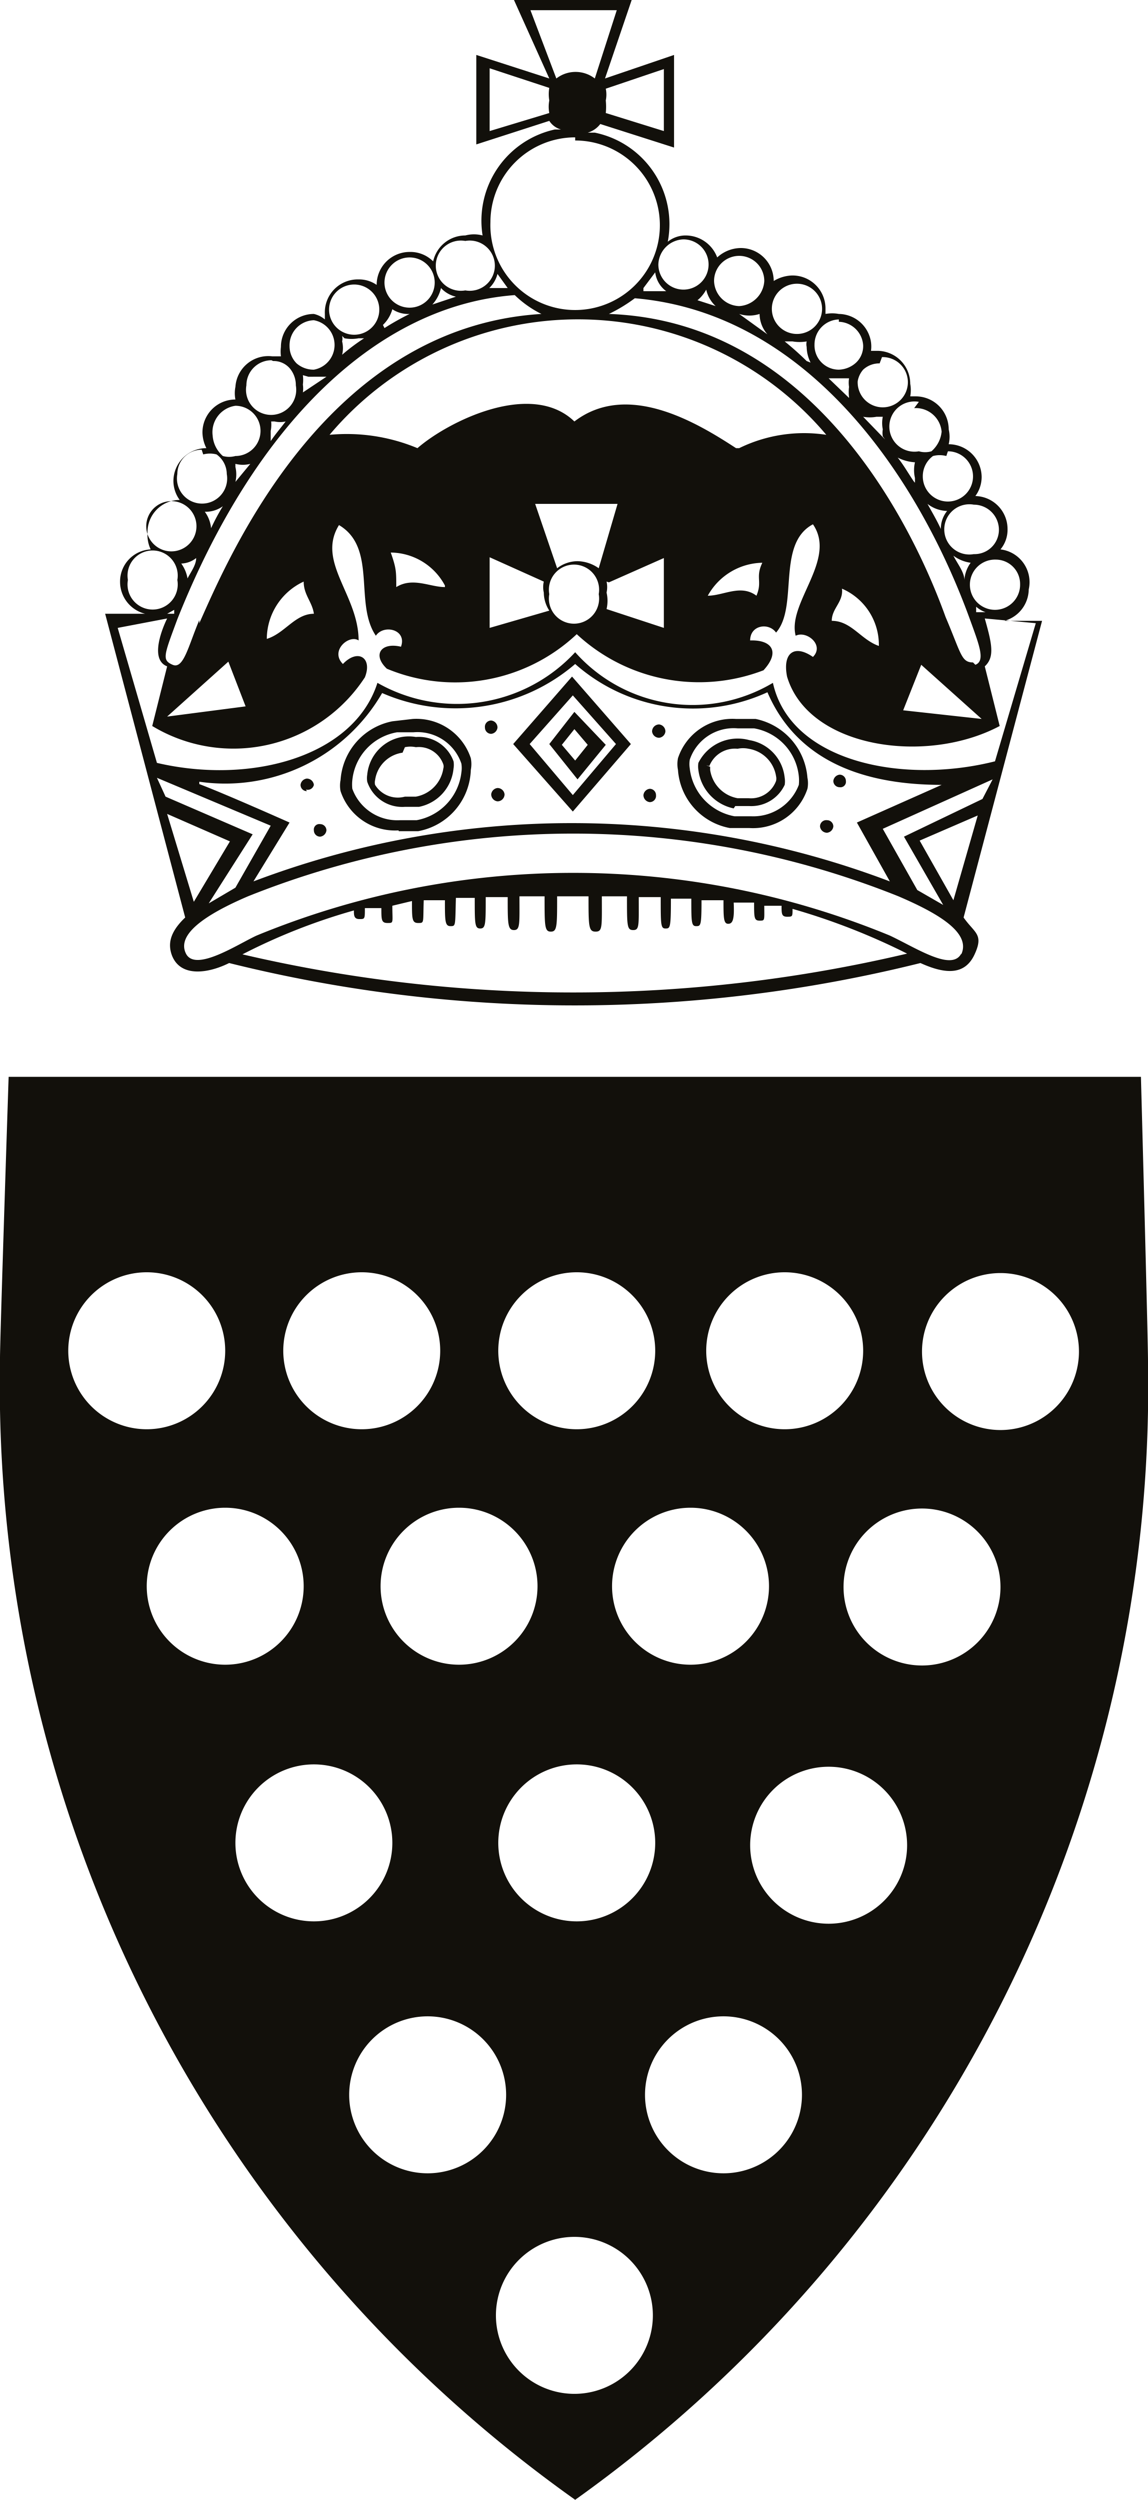 <svg xmlns="http://www.w3.org/2000/svg" viewBox="0 0 14.63 31.85">
  <defs/>
  <path fill="#12100b" d="M8.4 9.4a.09.09 0 00.08-.08.09.09 0 00-.08-.09.09.09 0 00-.09.09.09.09 0 00.09.08m.9 1.15h.25a.73.73 0 00.74-.5.36.36 0 000-.14.83.83 0 00-.66-.75h-.25a.73.73 0 00-.74.5.39.39 0 000 .15.81.81 0 00.66.74m-.58-.87h.07a.59.59 0 01.61-.4h.21a.69.69 0 01.57.61.52.52 0 010 .11.62.62 0 01-.61.4h-.21a.7.7 0 01-.57-.61.36.36 0 010-.11zm5.91 7.66c0-.29-.09-3.62-.09-3.62H.11S0 17.05 0 17.3v.05a17.41 17.41 0 007.33 14.5 17.42 17.42 0 007.3-14.49zM10 16.21a1 1 0 11-1 1 1 1 0 011-1m-.2 4a1 1 0 11-1-1 1 1 0 011 1m-1.45 3.27a1 1 0 11-1-1 1 1 0 011 1m-1-7.27a1 1 0 11-1 1 1 1 0 011-1m-.5 4a1 1 0 11-1-1 1 1 0 011 1m-2.24-4a1 1 0 11-1 1 1 1 0 011-1m-3.74 1a1 1 0 111 1 1 1 0 01-1-1m1 3a1 1 0 111 1 1 1 0 01-1-1M3 23.48a1 1 0 111 1 1 1 0 01-1-1m2.45 4.21a1 1 0 111-1 1 1 0 01-1 1m1.87 2.81a1 1 0 111-1 1 1 0 01-1 1m1.9-2.81a1 1 0 111-1 1 1 0 01-1 1m1.34-3.18a1 1 0 111-1 1 1 0 01-1 1m1.19-3.29a1 1 0 111-1 1 1 0 01-1 1m1-3a1 1 0 111-1 1 1 0 01-1 1m-2.05-8.19a.07.07 0 00.08-.08.08.08 0 00-.08-.08.09.09 0 00-.08.08.08.08 0 00.08.08m-.16.58a.09.09 0 00.08-.08.08.08 0 00-.08-.08.08.08 0 00-.09.08.09.09 0 00.09.08m-2.26-.39a.08.08 0 00.08-.09.08.08 0 00-.08-.08.09.09 0 00-.08.08.09.09 0 00.08.09m1.09.05h.18A.47.47 0 0010 10a.28.28 0 000-.09.54.54 0 00-.45-.48.56.56 0 00-.65.29.29.29 0 000 .09.57.57 0 00.45.49m-.31-.54a.35.35 0 01.36-.22.34.34 0 01.14 0 .42.42 0 01.35.35.13.13 0 010 .06.34.34 0 01-.35.22H9.4a.43.43 0 01-.35-.36v-.04L9 9.75zm-1-.28l-.75-.86-.75.86.76.86zm-1.29 0l.55-.62.55.62-.55.65zm-2.85.58A.08.08 0 004 10a.09.09 0 00-.09-.08.09.09 0 00-.08.08.08.08 0 00.08.08m.17.58a.09.09 0 00.08-.08.08.08 0 00-.08-.08.07.07 0 00-.08.08.08.08 0 00.08.08m1-.07h.25A.82.82 0 006 9.81a.39.39 0 000-.15.73.73 0 00-.74-.5L5 9.19a.82.82 0 00-.66.75.36.36 0 000 .14.73.73 0 00.74.5m-.02-1.25h.21a.59.59 0 01.61.4.36.36 0 010 .11.7.7 0 01-.57.61H5.1a.61.61 0 01-.61-.4.52.52 0 010-.11.69.69 0 01.57-.61m2.26-.26L7 9.48l.36.45.36-.44zm-.16.42l.16-.2.17.2-.16.2zm-4.8 2.2c-.2.19-.22.34-.17.48.11.29.47.23.73.1a18.24 18.24 0 008.81 0c.33.15.57.15.69-.11s0-.27-.14-.47l1-3.78h-.48a.42.42 0 00.31-.4.42.42 0 00-.36-.51.39.39 0 00.09-.26.42.42 0 00-.41-.42.41.41 0 00.08-.24.42.42 0 00-.42-.42.41.41 0 000-.19.42.42 0 00-.42-.42h-.07a.45.45 0 000-.16.42.42 0 00-.42-.42h-.08a.41.41 0 000-.11.42.42 0 00-.41-.36.47.47 0 00-.17 0v-.07a.42.42 0 00-.43-.42.48.48 0 00-.23.07.42.42 0 00-.42-.42.45.45 0 00-.3.12.43.43 0 00-.4-.28.36.36 0 00-.23.08 1.19 1.19 0 00-.93-1.39h-.09a.31.31 0 00.16-.11l.94.3V.7l-.88.3.34-1h-1.5L7 1 6.07.7v1.14l.93-.3a.26.26 0 00.15.11h-.08A1.19 1.19 0 006.15 3a.43.43 0 00-.22 0 .42.42 0 00-.41.33.41.41 0 00-.3-.12.42.42 0 00-.42.42.39.39 0 00-.23-.07.42.42 0 00-.43.44v.07A.33.33 0 004 4a.42.42 0 00-.42.42.49.49 0 000 .12h-.11a.42.42 0 00-.47.39.41.41 0 000 .16.42.42 0 00-.42.42.46.46 0 00.05.2.42.42 0 00-.42.42.41.41 0 00.08.24.41.41 0 00-.41.42.43.43 0 00.04.21.41.41 0 00-.39.41.42.42 0 00.32.41h-.51zM8.46.88v.79l-.74-.23a.78.78 0 000-.16.37.37 0 000-.15zM2 9.91l1.45.61-.45.79-.34.2.56-.88-1.11-.48zm.54.05a2.31 2.31 0 002.33-1.13 2.34 2.34 0 002.46-.37 2.27 2.27 0 002.45.36C10.12 9.61 10.87 10 12 10l-1.08.48.42.75a11.44 11.44 0 00-8.11 0l.46-.75s-.83-.37-1.15-.49m-.41.38l.8.35-.46.77zm.92 1.81a7.59 7.59 0 011.46-.58c0 .06 0 .11.07.11s.07 0 .07-.14h.21c0 .15 0 .19.08.19s.06 0 .06-.22l.25-.06c0 .23 0 .28.08.28s.06 0 .07-.29h.27c0 .26 0 .33.07.33s.06 0 .07-.36h.24c0 .33 0 .39.07.39s.07-.06.07-.4h.28c0 .34 0 .42.08.42s.07-.08.07-.43h.32c0 .38 0 .45.08.45s.08-.07.08-.45h.4c0 .38 0 .45.09.45s.08-.06.08-.45h.32c0 .38 0 .43.08.43s.07-.06.07-.42h.28c0 .35 0 .4.06.4s.07 0 .07-.38h.26c0 .29 0 .35.06.35s.07 0 .07-.33h.28c0 .22 0 .3.06.3s.08-.06.07-.27h.26c0 .19 0 .23.07.23s.06 0 .06-.19h.22c0 .1 0 .14.07.14s.07 0 .07-.1a8.42 8.42 0 011.46.57 18.54 18.54 0 01-8.51 0m9.2 0c-.12.23-.57-.07-.91-.23a10.59 10.59 0 00-8.07 0c-.24.11-.78.47-.9.23s.23-.49.79-.73a11.15 11.15 0 018.29 0c.49.21.93.46.8.74m-.1-.69l-.43-.76.74-.32zm.37-1.29l-1 .48.5.87-.33-.19-.44-.78 1.4-.63zM13 7.44a.32.32 0 11-.31-.31.31.31 0 01.31.31m-.6 1c-.15 0-.15-.11-.35-.58-.26-.72-1.47-3.76-4.29-3.86a2 2 0 00.33-.2c2.22.19 3.62 2.3 4.27 4.09.12.33.2.53.07.58m.08.69l-1-.11.23-.58zm-1.31-.93c-.23-.08-.35-.32-.6-.32 0-.16.15-.24.13-.41a.78.78 0 01.47.73M9.38 5.71c-.49-.32-1.38-.86-2.06-.34-.55-.53-1.61 0-2 .34a2.34 2.34 0 00-1.12-.17 4.14 4.14 0 016.33 0 1.88 1.88 0 00-1.11.17m.3 1.45c-.1.2 0 .24-.08.43-.2-.15-.42 0-.62 0a.81.81 0 01.7-.42m-2.09.07a.48.48 0 00-.27-.09.43.43 0 00-.26.09l-.28-.82h1.05zm0 .33a.32.32 0 11-.63 0 .32.32 0 11.63 0M7 7.78L6.24 8v-.9l.69.31a.32.32 0 000 .14.43.43 0 00.07.23m.76-.36l.7-.31V8l-.73-.24a.46.46 0 000-.21.32.32 0 000-.14m-2.06.07c-.19 0-.41-.13-.62 0 0-.2 0-.24-.07-.44a.79.79 0 01.69.42m-3.13.44c-.14.33-.2.63-.34.57s-.11-.12.06-.58c1-2.51 2.56-4 4.3-4.13A1.34 1.34 0 006.9 4c-2.77.17-4 3.14-4.36 3.94M4 7.82c-.24 0-.37.25-.6.32a.81.81 0 01.47-.73c0 .17.11.26.13.41M3.13 9l-1 .13.78-.7zM2.2 7.82h-.07l.09-.05v.05m.09-.64a.32.32 0 00.19-.07c0 .09-.07.18-.11.26a.46.46 0 00-.08-.19m.3-.66a.37.37 0 00.23-.07 2.6 2.6 0 00-.15.28.42.42 0 00-.08-.21M3 5.91a.38.38 0 00.19 0L3 6.14a.41.41 0 000-.19m.42-.58h.08a.32.32 0 00.14 0c-.06.08-.13.16-.19.25v-.13a.41.41 0 000-.16m.48-.53H4.16l-.3.2a.36.36 0 000-.1.5.5 0 000-.12m.53-.47a.48.48 0 00.18 0h.07a2.55 2.55 0 00-.28.21.35.35 0 000-.17.15.15 0 000-.07m.52-.14a.44.44 0 00.12-.2.36.36 0 00.22.06 3.3 3.3 0 00-.32.18m.61-.3a.47.47 0 00.11-.21.37.37 0 00.19.11l-.3.1m.69-.18a.38.38 0 00.14-.21l.13.18H6.2m2 0l.15-.2a.35.35 0 00.14.24H8.2m.67.13A.45.45 0 009 3.69a.4.4 0 00.12.21l-.31-.1m1.47.8a3.92 3.92 0 00-.28-.25h.1a.53.53 0 00.18 0 .17.17 0 000 .07.46.46 0 00.05.2m.49.45l-.26-.25h.26a.36.36 0 000 .11.51.51 0 000 .13m.46.54L11 5.31a.47.47 0 00.17 0h.08a.41.41 0 000 .16.28.28 0 000 .09m.4.58c-.07-.1-.13-.21-.21-.31a.55.55 0 00.22.06.45.45 0 000 .2v.06m.16.27a.42.42 0 00.25.09.36.36 0 00-.08.23c-.05-.11-.11-.21-.17-.32m.33.66a.47.47 0 00.22.09.42.42 0 00-.08.22c0-.1-.09-.21-.14-.31m.29.72v-.07a.35.35 0 00.12.07zm.29-1.05a.31.31 0 01-.32.31.32.32 0 110-.63.32.32 0 01.32.32m-.65-1a.32.32 0 11-.32.32.32.32 0 01.13-.26.34.34 0 01.17 0m-.41-.61a.33.33 0 01.35.3.38.38 0 01-.13.25.29.29 0 01-.16 0 .32.32 0 110-.63m-.47-.57a.32.32 0 11-.31.31.3.3 0 01.07-.15.3.3 0 01.21-.08m-.52-.53a.32.32 0 01.31.3.29.29 0 01-.09.22.34.34 0 01-.22.09.31.31 0 01-.31-.32.32.32 0 01.31-.32m-.59-.45a.32.32 0 110 .63.32.32 0 010-.63M9.42 4a.42.42 0 00.26 0 .4.4 0 00.1.26L9.42 4m0-.74a.32.32 0 01.32.32.34.34 0 01-.32.32.33.33 0 01-.32-.32.32.32 0 01.32-.32m-.71-.21a.32.32 0 01.32.32.32.32 0 01-.32.32.32.32 0 01-.32-.32.33.33 0 01.32-.32M7 1.44l-.76.23v-.8l.76.25a.47.47 0 000 .16.42.42 0 000 .16M7.09 1L6.76.13h1.1L7.58 1a.4.4 0 00-.49 0m.24.79a1.08 1.08 0 11-1.08 1.04 1.08 1.08 0 011.08-1.08m-1.4 1.32a.32.32 0 110 .63.32.32 0 110-.63m-.71.21a.32.32 0 11-.32.31.32.32 0 01.32-.31m-.65.35a.32.32 0 010 .63.32.32 0 110-.63M4 4.08a.32.32 0 010 .63.33.33 0 01-.22-.08.31.31 0 01-.09-.22.32.32 0 01.31-.33m-.52.52a.27.27 0 01.21.09.33.33 0 01.08.22.32.32 0 11-.63 0 .32.32 0 01.32-.32M3 5.17a.32.32 0 01.32.32.32.32 0 01-.32.32.3.3 0 01-.16 0 .38.38 0 01-.13-.26.34.34 0 01.29-.38m-.41.62a.33.33 0 01.17 0 .31.31 0 01.13.25.32.32 0 11-.63 0 .31.31 0 01.31-.31m-.33.66a.32.32 0 010 .63.32.32 0 110-.63m-.61 1a.32.32 0 11.63 0 .32.32 0 11-.63 0m.5.49s-.26.51 0 .61l-.19.76a2 2 0 002.71-.62c.1-.25-.09-.37-.28-.17-.17-.17.08-.38.2-.3 0-.58-.54-1-.25-1.47.49.29.19 1 .47 1.41.1-.15.4-.08.32.14-.25-.06-.37.1-.18.28a2.26 2.26 0 002.42-.44 2.29 2.29 0 002.38.46c.22-.24.1-.39-.17-.38 0-.2.24-.23.33-.1.29-.33 0-1.13.47-1.38.31.45-.33 1-.22 1.42.14-.07.37.12.22.27-.23-.16-.39-.06-.33.25.27.91 1.77 1.13 2.71.63l-.19-.76c.13-.12.09-.29 0-.61l.65.06-.52 1.76c-1.19.3-2.61 0-2.83-1a2 2 0 01-2.52-.39 2.05 2.05 0 01-2.52.39C4.51 9.64 3.2 10 2 9.72L1.5 8zm4.13 2.24a.09.09 0 00.08.09.09.09 0 00.09-.09.09.09 0 00-.09-.08.09.09 0 00-.08.08m0-.77a.09.09 0 00.08-.08.09.09 0 00-.08-.09.08.08 0 00-.08.09.08.08 0 00.08.08m-1.1.93h.18a.55.55 0 00.44-.49.28.28 0 000-.09h-.06.06a.47.47 0 00-.48-.31.55.55 0 00-.18 0 .54.54 0 00-.44.48.28.28 0 000 .09.47.47 0 00.48.32m0-.76a.34.34 0 01.14 0 .33.33 0 01.35.22.09.09 0 010 .05.43.43 0 01-.35.36h-.14a.34.34 0 01-.38-.15.13.13 0 010-.06.41.41 0 01.35-.35"/>
</svg>
